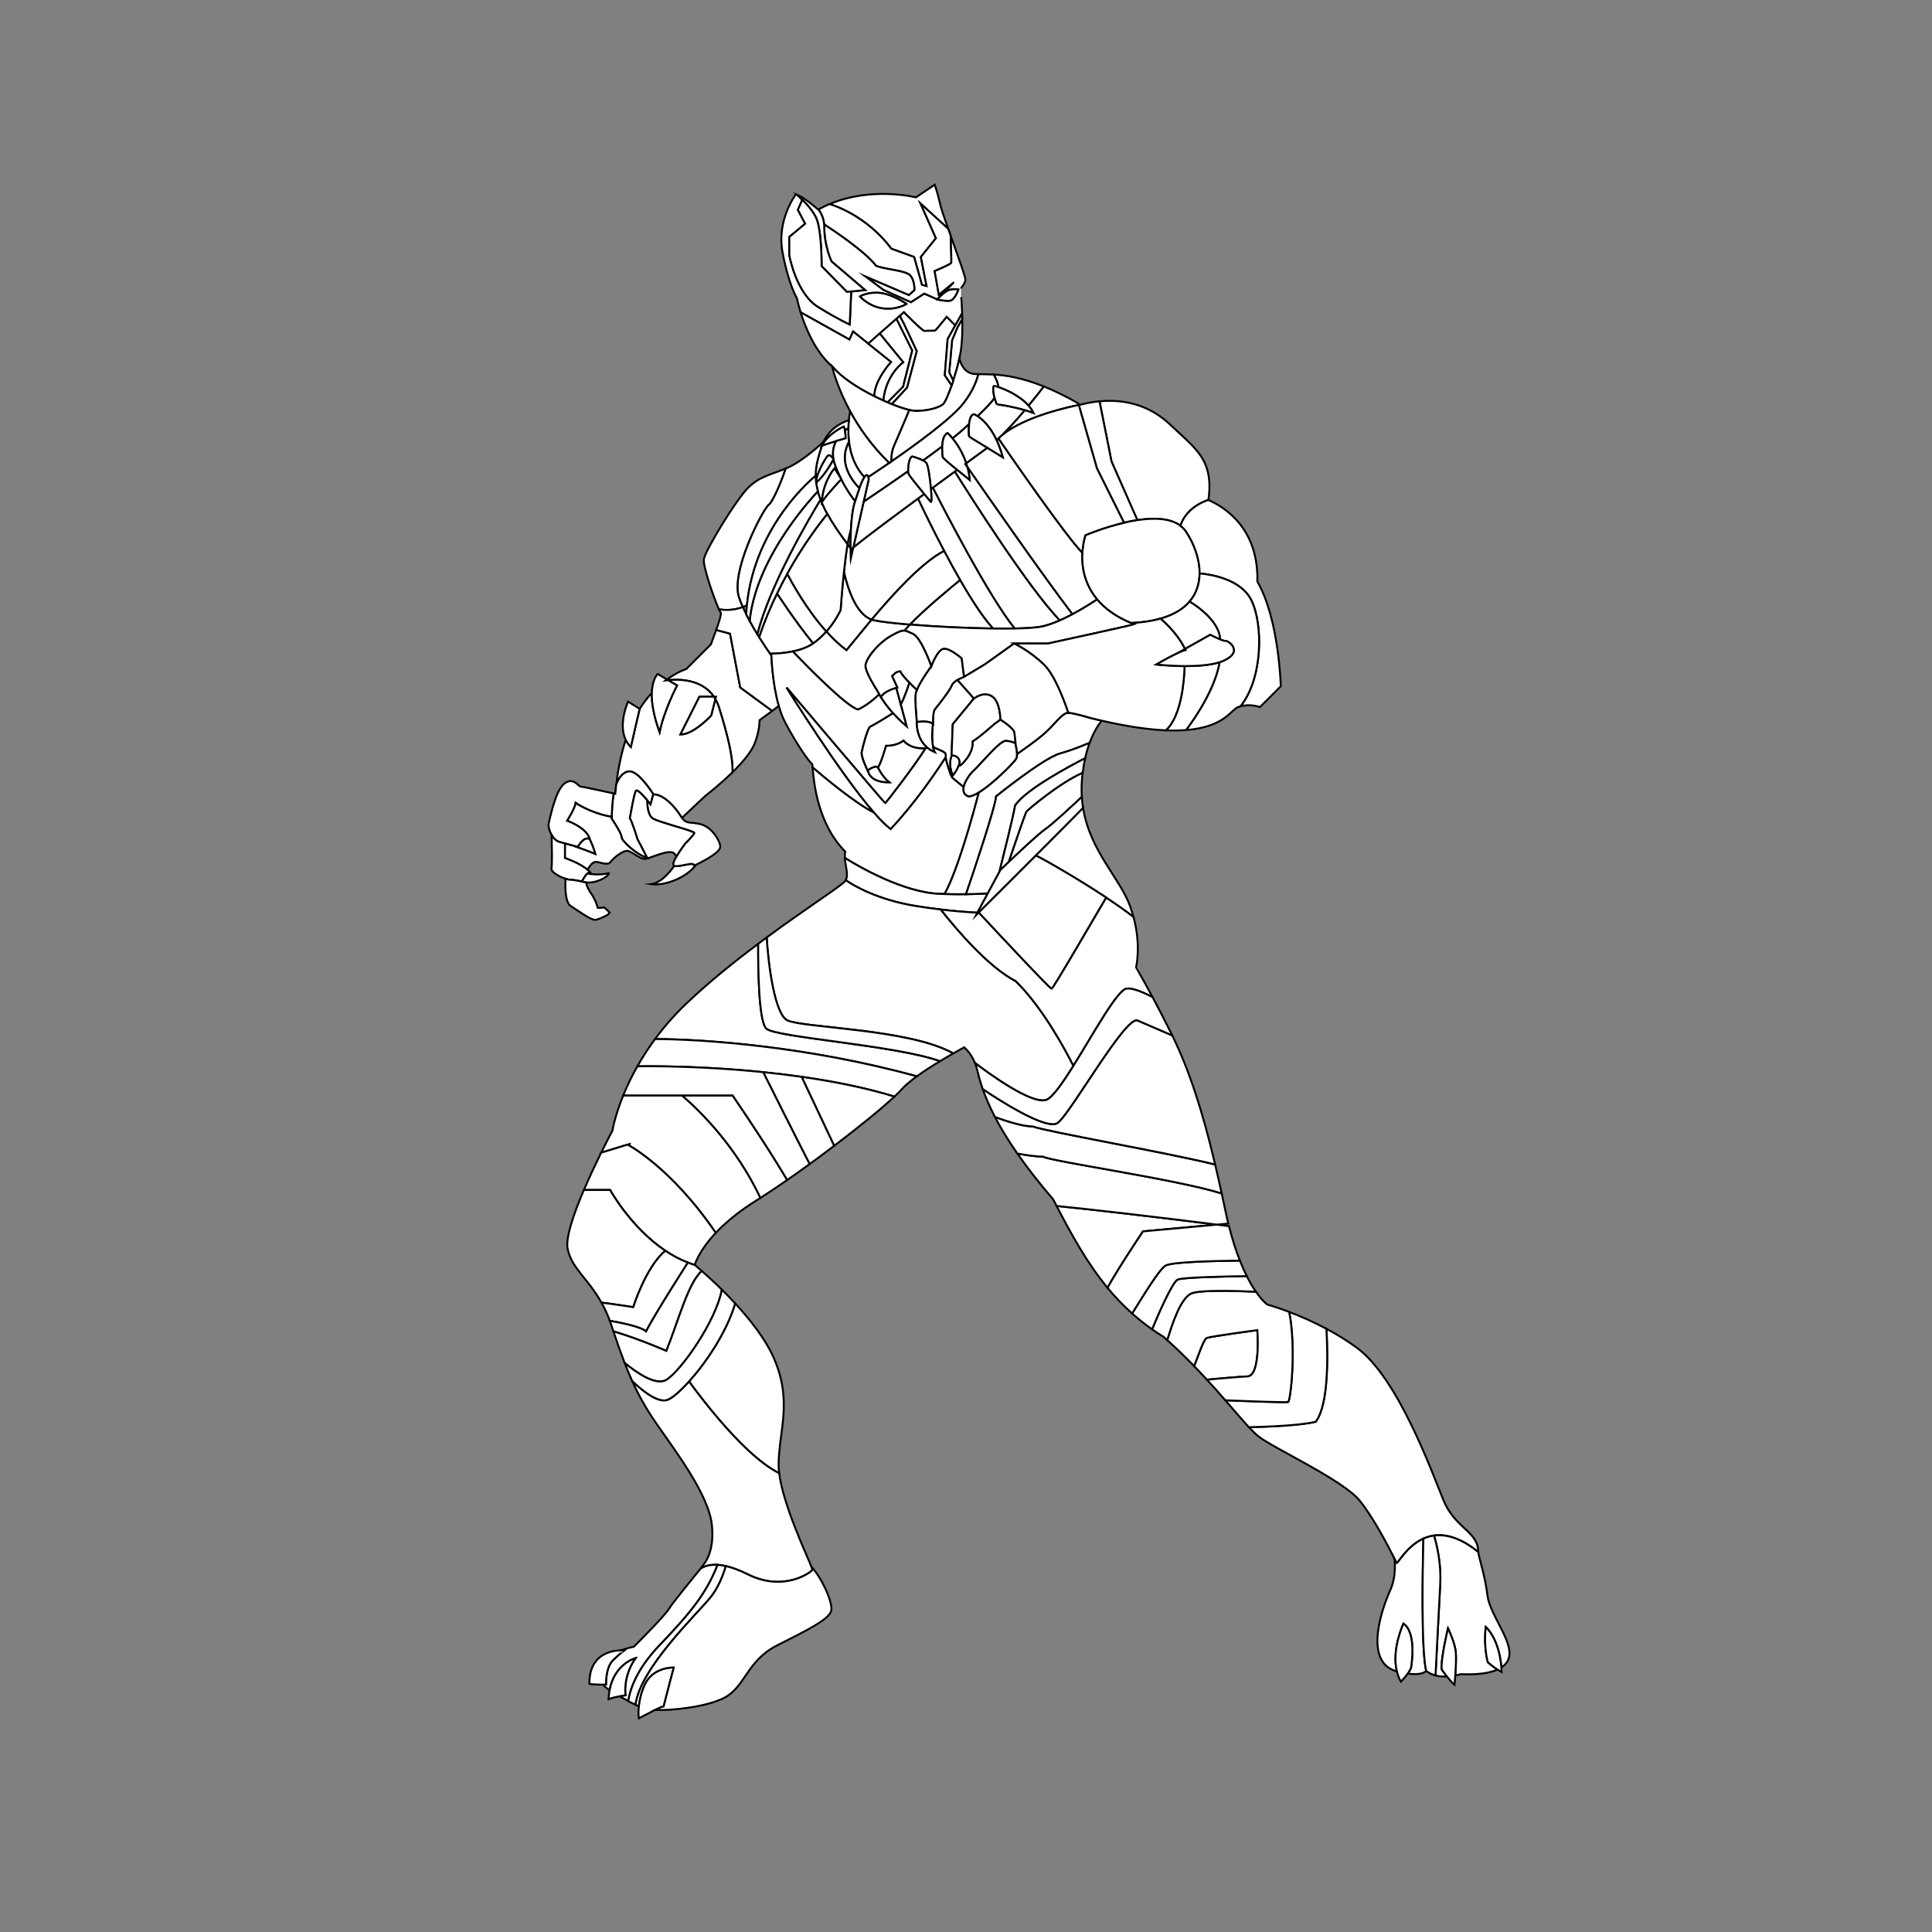 <?xml version="1.0" encoding="utf-8"?>
<!-- Generator: Adobe Illustrator 25.2.0, SVG Export Plug-In . SVG Version: 6.00 Build 0)  -->
<svg version="1.1" baseProfile="tiny" id="Layer_1" xmlns="http://www.w3.org/2000/svg" xmlns:xlink="http://www.w3.org/1999/xlink"
	 x="0px" y="0px" viewBox="0 0 1000 1000" overflow="visible" xml:space="preserve">
<rect x="0" y="0" width="1000" height="1000" fill="#808080" stroke="none"/>
<path fill="#FFFFFF" stroke="#000000" stroke-miterlimit="10" d="M484.44,123.32l-7.81,9.71l2.97,15.09l-2.43-0.67l-4.04-14.42
	l-11.86-4.32c0,0-11.07-16.33-31.89-23.07c21.97-9.27,44.7-3.48,44.7-3.48l9.7-6.56c0,0,1.34,3.46,2.83,10.06
	c0.5,2.22,2.18,7.14,4.18,12.78l-14.29-13.04L484.44,123.32z"/>
<path fill="#FFFFFF" stroke="#000000" stroke-miterlimit="10" d="M493.75,146.1l-6.93,7.14c-0.14,0.14-0.28,0.27-0.41,0.39
	c-0.09,0.09-0.16,0.16-0.23,0.23c-0.16,0.15-0.29,0.29-0.42,0.43c-0.06,0.06-0.12,0.13-0.17,0.18l-0.32,0.33
	c-0.11,0.12-0.16,0.18-0.16,0.18l-6.73-2.96l-6.87,4.44l-14.16-6.33l-9.57-7.15l22.66,9.71l2.83-2.56c0,0,0.27-4.59-2.03-7.42
	c-2.28-2.83-12.94-3.11-17.79-5.12c-5.85-7.6-22.54-18.65-26.87-21.45c-0.23-2.92-1.39-5.53-2.89-7.75c1.88-1.06,3.79-1.97,5.7-2.77
	c20.82,6.75,31.89,23.07,31.89,23.07l11.86,4.32l4.04,14.42l2.43,0.67l-2.97-15.09l7.81-9.71l-7.95-17.93l14.29,13.04
	c0.42,1.18,0.85,2.41,1.3,3.65c0.14,4.46,0.42,13.31,0.32,13.91c-0.14,0.81-8.63,4.32-8.63,4.32l2.16,12.26L493.75,146.1z"/>
<path fill="#FFFFFF" stroke="#000000" stroke-miterlimit="10" d="M497.39,149.34c0-0.41,1.89-2.16,2.29-4.31
	c0.25-1.28-3.9-12.58-7.6-22.95c0.14,4.46,0.42,13.31,0.32,13.91c-0.14,0.81-8.63,4.32-8.63,4.32l2.16,12.26l7.82-6.47l-6.93,7.14
	c1.29-1.23,3.07-2.73,4.49-3.15c2.53-0.74,4.73-0.22,4.73-0.22s-1.82,5.4-4.32,5.76c-2.49,0.36-6.61-0.64-6.61-0.64l-6.73-2.96
	l-6.87,4.44l-14.16-6.33l-9.57-7.15l22.66,9.71l2.83-2.56c0,0,0.27-4.59-2.03-7.42c-2.28-2.83-12.94-3.11-17.79-5.12
	c-5.85-7.6-22.54-18.65-26.87-21.45c0.03,0.35,0.04,0.73,0.04,1.1c0,10.37,3.78,18.06,3.78,18.06l17.39,14.83l-7.19,0.72
	l-0.76,17.08c0,0-4.86-2.02-16.31-9.03c-11.46-7.01-14.96-26.83-14.96-26.83v-9.43l8.22-6.87l-3.77-7.15l2.28-5.25
	c-0.97-0.96-1.9-1.82-2.73-2.56c-0.45-0.17-0.64-0.19-0.64-0.19s-10.11,13.13-6.87,30.12c3.23,16.98,7.42,23.59,7.42,23.59
	s0.59,2.98,1.95,7.33l25.28,14.11l1.88-4.18l7.83,6.28l5.93-5.23l8.68-7.64l1.7-1.48l2.16-1.9c0,0,9.56,9.85,10.64,9.71
	c1.09-0.14,4.99-0.14,5.4-0.14c0.41,0,6.06-7.14,6.06-7.14l4.49,4.43l3.48-6.18l0.06-0.12v-0.01c-0.18-4.85-0.48-8.37-0.48-8.37
	S497.39,149.74,497.39,149.34z M456.98,159.58c-7.25-0.94-11.84-6.14-11.84-6.14s4.04-2.49,10.38-1.81
	c6.33,0.67,13.68,5.66,13.68,5.66S464.23,160.52,456.98,159.58z"/>
<path fill="#FFFFFF" stroke="#000000" stroke-miterlimit="10" d="M447.77,150.15l-7.19,0.72l-2.24,0.22l-13.07-13.34
	c0,0,0.14-15.51-2.16-23.19c-1.16-3.91-4.66-8.05-7.82-11.18c-0.97-0.96-1.9-1.82-2.73-2.56c1.25,0.47,4.49,2.1,10.96,7.68
	c0.05-0.03,0.11-0.06,0.16-0.09c1.5,2.22,2.66,4.82,2.89,7.75c0.03,0.35,0.04,0.73,0.04,1.1c0,10.37,3.78,18.06,3.78,18.06
	L447.77,150.15z"/>
<path fill="#FFFFFF" stroke="#000000" stroke-miterlimit="10" d="M440.57,150.86l-0.76,17.08c0,0-4.86-2.02-16.31-9.03
	c-11.46-7.01-14.96-26.83-14.96-26.83v-9.43l8.22-6.87l-3.77-7.15l2.28-5.25c3.16,3.14,6.66,7.28,7.82,11.18
	c2.29,7.68,2.16,23.19,2.16,23.19l13.07,13.34L440.57,150.86z"/>
<path fill="#FFFFFF" stroke="#000000" stroke-miterlimit="10" d="M461.26,187.35c0,0-8.74,9.48-8.69,17.76
	c-8.47-4.23-17.09-9.72-21.52-15.2c-0.16-0.13-0.31-0.26-0.46-0.41c-0.01,0-0.01-0.01-0.01-0.01c-8.71-7.55-13.71-19.96-16.18-27.84
	l25.28,14.11l1.88-4.18l7.83,6.28L461.26,187.35z"/>
<path fill="#FFFFFF" stroke="#000000" stroke-miterlimit="10" d="M497.52,180.07c-0.21,1.71-0.55,3.58-0.97,5.51
	c-0.11,0.48-0.21,0.96-0.32,1.45c-0.78,3.36-1.79,6.86-2.84,10.06l-2.08-4.35l1.48-16.65l2.73-6.57l2.5-4.34l0.05-0.1
	C498.19,169.89,498.11,175.45,497.52,180.07z"/>
<path fill="#FFFFFF" stroke="#000000" stroke-miterlimit="10" d="M469.21,157.29c0,0-4.98,3.23-12.23,2.29s-11.84-6.14-11.84-6.14
	s4.04-2.49,10.38-1.81C461.86,152.3,469.21,157.29,469.21,157.29z"/>
<path fill="#FFFFFF" stroke="#000000" stroke-miterlimit="10" d="M496.04,149.87c0,0-1.82,5.4-4.32,5.76
	c-2.49,0.36-6.61-0.64-6.61-0.64s0.05-0.06,0.16-0.18l0.32-0.33c0.05-0.05,0.11-0.12,0.17-0.18l0.42-0.43
	c0.07-0.07,0.15-0.15,0.23-0.23c0.13-0.13,0.27-0.26,0.41-0.39c1.29-1.23,3.07-2.73,4.49-3.15
	C493.84,149.36,496.04,149.87,496.04,149.87z"/>
<path fill="#FFFFFF" stroke="#000000" stroke-miterlimit="10" d="M460.33,239.62c-4.83,3.32-8.79,5.94-10.91,7.33
	c-0.43-1.46-1.13-1.27-2,0.03c-5.09-5.39-7.26-12.12-8.02-18.35c-0.02-0.15-0.03-0.31-0.05-0.46c-0.25-2.32-0.3-4.54-0.25-6.6
	c0.03-1.46,0.13-2.84,0.26-4.09c0.19-1.86,0.44-3.44,0.66-4.66C444.62,221.24,451.14,230.72,460.33,239.62z"/>
<path fill="#FFFFFF" stroke="#000000" stroke-miterlimit="10" d="M439.37,217.49c-0.13,1.25-0.22,2.63-0.26,4.09
	c-0.5,0.33-1.11,0.76-1.76,1.29c-0.15-0.79-0.35-1.54-0.62-2.08c0,0-7.8,3.43-11.33,9.9c0.23-0.68,0.51-1.33,0.8-1.95
	C429.74,221.21,436.56,218.37,439.37,217.49z"/>
<path fill="#FFFFFF" stroke="#000000" stroke-miterlimit="10" d="M469.35,376.09c0,0-3.38-2.77-7.12-6.93
	c-1.84-2.04-3.77-4.41-5.41-6.95c-0.06-0.1-0.13-0.19-0.19-0.29c-0.27-0.41-0.52-0.82-0.77-1.24c2.1-2.96,6.51-4.29,8.09-4.67
	l2.31,8.57L469.35,376.09z"/>
<path fill="#FFFFFF" stroke="#000000" stroke-miterlimit="10" d="M431.42,237.64c0,0-1.77-2.8-2.93-1.74
	c-1.16,1.06-6.17,9.71-6.04,13.85c-0.16-1.21-0.23-2.36-0.25-3.47c-0.05-5.49,1.45-9.99,2.89-14.69c0.1-0.31,0.19-0.61,0.31-0.91
	c1.4-0.57,4.6-1.56,7.39-2.4C431.48,230.77,430.72,233.89,431.42,237.64z"/>
<path fill="#FFFFFF" stroke="#000000" stroke-miterlimit="10" d="M426.2,228.74c-0.29,0.62-0.57,1.27-0.8,1.95
	c-0.12,0.3-0.21,0.6-0.31,0.91c-1.44,4.7-2.95,9.2-2.89,14.69c-0.5,0.39-31.39,25.12-35.58,66.96c-0.72,0.37-1.43,0.69-2.15,0.96
	c-0.74-1.63-1.39-3.27-1.94-4.85c-4.65-13.35,12.34-45.9,15.37-48.13c2.12-1.55,6.63-12.24,8.72-18.69c0.15-0.05,0.3-0.12,0.45-0.18
	C415.56,238.85,426.2,228.74,426.2,228.74z"/>
<path fill="#FFFFFF" stroke="#000000" stroke-miterlimit="10" d="M427.74,326.86c-1.92,2.18-4.22,4.37-6.87,6.2
	c-9.85-12.15-18.36-25.37-18.68-25.87c1.73-3.59,3.51-7,5.3-10.21C409.25,300.41,417.04,314.93,427.74,326.86z"/>
<path fill="#FFFFFF" stroke="#000000" stroke-miterlimit="10" d="M406.61,242.54c-2.09,6.45-6.6,17.14-8.72,18.69
	c-3.03,2.23-20.02,34.78-15.37,48.13c0.55,1.58,1.21,3.21,1.94,4.85c-4.66,1.81-9.2,1.69-12.35,1.17
	c-2.38-5.25-8.26-21.99-7.79-25.84c0.53-4.45,16.84-31.14,22.91-37.08C393.2,246.64,398.39,245.88,406.61,242.54z"/>
<path fill="#FFFFFF" stroke="#000000" stroke-miterlimit="10" d="M399.69,367.97c-2.39,1.79-4.82,3.54-6.49,4.75
	c-0.11,3.16-0.73,7.31-2.58,12.07c-1.77,4.55-6.51,10.03-11.44,14.89c0.13-7.68-2.28-18.35-7.03-33.49
	c-0.5-1.61-1.13-3.04-1.88-4.32l0.32-1.27h-1.11c-6.21-9.08-18.02-9.14-23.67-8.56l-0.6-0.35c5.62-4.08,9.96-5.38,9.96-5.38
	s11.45-11.46,12.81-12.81c0.23-0.85,1.52-4.04,2.73-7.42l7.17,1.89l5.26,27.84L399.69,367.97z"/>
<path fill="#FFFFFF" stroke="#000000" stroke-miterlimit="10" d="M403.12,365.34v0.01c-1.08,0.83-2.25,1.73-3.44,2.61l-16.55-12.16
	l-5.26-27.84l-7.17-1.89c1.5-4.12,2.92-8.5,2.25-9.17c-0.16-0.16-0.45-0.7-0.83-1.53c3.15,0.51,7.68,0.64,12.35-1.17
	c0.55,1.26,1.15,2.53,1.78,3.79c0.57,1.12,1.15,2.24,1.75,3.34c1.31,2.42,2.68,4.77,4,6.92c0.3,0.49,0.6,0.97,0.91,1.45
	c0,0,0,0,0,0.01c2.47,3.96,4.64,7.11,5.71,8.61c0.44,0.62,0.68,0.96,0.68,0.96S399.69,353.28,403.12,365.34z"/>
<path fill="#FFFFFF" stroke="#000000" stroke-miterlimit="10" d="M379.17,399.67c-6.94,6.82-14.25,12.41-14.25,12.41l-11.96,11.25
	c-0.25-0.33-0.5-0.7-0.77-1.14c-2.89-4.63-8.68-11.01-14.03-11.02l0.01-0.03c0,0-7.68-12.4-12.67-11.86
	c-3.12,0.33-5.23,3.39-6.54,6.79c0.78-6.35,2.22-14.83,4.9-23.18c0.63,1.33,1.5,2.59,2.66,3.72c2.49-11.12,4.38-18.87,4.56-19.65
	l0.01-0.01c2.01-3.22,4.15-5.96,6.31-8.29c-0.15,4.61,0.74,11.16,4.01,20.27c2.29-11.33,9.03-24.14,9.03-24.14l-4.63-2.75
	c5.66-0.58,17.46-0.52,23.67,8.56h-7.44l-9.84,19.54c6.73,0.14,15.9-9.78,15.9-9.78l2.17-8.5c0.75,1.28,1.38,2.71,1.88,4.32
	C376.89,381.33,379.3,391.99,379.17,399.67z"/>
<path fill="#FFFFFF" stroke="#000000" stroke-miterlimit="10" d="M420.86,333.06c-0.02,0.01-0.03,0.02-0.05,0.03
	c-2.99,2.05-6.71,3.32-10.4,4.08c-4.42,0.93-8.78,1.15-11.79,1.16c-1.07-1.5-3.24-4.65-5.71-8.61c0-0.01,0-0.01,0-0.01
	c2.72-8.07,5.91-15.61,9.27-22.52C402.51,307.69,411.01,320.91,420.86,333.06z"/>
<path fill="#FFFFFF" stroke="#000000" stroke-miterlimit="10" d="M479.11,387.24c-4.6,7.67-20.51,28.49-20.96,28.49
	c-0.39-0.14-49.49-58.06-51.03-59.87c0.97,1.57,27.6,44.44,45.32,64.77c-9.97-4.83-27.47-19.65-31.84-23.41
	c-0.11-1.26-0.17-1.95-0.27-1.92c-0.61,0.2-7.08-8.5-13.75-21.03c-1.41-2.64-2.54-5.71-3.47-8.92v-0.01
	c-3.44-12.06-3.82-26.05-3.82-26.05s-0.25-0.34-0.68-0.96c3.01-0.01,7.37-0.23,11.79-1.16c6.87,7.16,27.78,28.57,33.71,30.03
	c4.43-2.05,8.45-5.49,10.93-7.88c0.27,0.46,0.54,0.93,0.8,1.37c0.25,0.42,0.5,0.83,0.77,1.24c0.06,0.1,0.13,0.19,0.19,0.29
	c1.64,2.54,3.58,4.91,5.41,6.95c-0.94,0.59-10.51,6.54-11.76,6.93c-1.31,0.41-4.04,10.92-4.45,13.24c-0.41,2.33,3.03,9.4,3.03,9.4
	s0.06-0.04,0.18-0.13c0.14,1.24,1.3,6.39,11.05,6.3c-2.89-2.21-4.87-5.6-5.91-7.75c1.54-1.62,4.19-11.15,4.19-11.15
	c6.06,0,9.1-2.73,9.1-2.73S470.94,387.93,479.11,387.24z"/>
<path fill="#FFFFFF" stroke="#000000" stroke-miterlimit="10" d="M496.71,395.11c-0.63,1.85-1.72,4.29-3.51,6.33
	c-2.36-5.25-1.28-8.9-0.52-10.48C493.44,390.97,496.94,391.25,496.71,395.11z"/>
<path fill="#FFFFFF" stroke="#000000" stroke-miterlimit="10" d="M506.65,410.16c-2.87,11.05-10.76,39.95-17.71,52.57
	c-0.9-0.02-1.81-0.05-2.75-0.09c-18.55-0.68-41.76-14.08-48.9-18.6c-0.05-1.11-0.01-2.2,0.23-3.24
	c-14.61-14.61-16.37-36.94-16.92-43.58c4.37,3.76,21.87,18.57,31.84,23.41c3.21,3.68,6.13,6.62,8.54,8.44
	c12.43-13.17,23.18-28.92,28.54-37.22c0.28,2.34,1.63,6.32,1.79,6.76c0.2,0.53,1.01,3.47,1.83,4.08c0.57,0.43,3.79,3.11,5.68,4.7
	c-0.42,2.1,0.11,3.95,2.41,4.8C502.58,412.27,504.49,411.48,506.65,410.16z"/>
<path fill="#FFFFFF" stroke="#000000" stroke-miterlimit="10" d="M511.3,462.41l-5.09,9.45l-0.31,0.55
	c-5.09-0.28-11.56-0.76-18.95-1.63c-4.04-0.48-8.36-1.07-12.88-1.8c-20.13-3.27-32.36-10.65-36.32-13.37
	c1.57-2.92-0.23-7.33-0.46-11.56c7.14,4.53,30.35,17.92,48.9,18.6c0.94,0.03,1.86,0.06,2.75,0.09c4.09,0.12,7.77,0.14,11.06,0.1
	C504.55,462.77,508.31,462.6,511.3,462.41z"/>
<path fill="#FFFFFF" stroke="#000000" stroke-miterlimit="10" d="M555.6,551.66c-5.7,9.1-10.85,16.47-14,17.61
	c-7.47,2.71-29.93-13.71-36.96-19.07c0-0.01-0.01-0.01-0.01-0.01c-1.41-3.48-3.45-6.17-5.53-8.13c-1.64,0.91-3.59,2-5.72,3.2
	c0,0,0,0-0.01,0c-22.22-12.7-77.43-13.18-85.78-17.07c-6.59-3.07-9.93-28.45-10.77-42.95c21.22-15.64,39.22-27.08,40.69-29.29
	c0.07-0.12,0.15-0.25,0.22-0.36c3.96,2.72,16.19,10.11,36.32,13.37c4.53,0.74,8.84,1.32,12.88,1.8
	c7.93,10.06,24.57,29.73,38.75,37.02C539.49,521.17,551.4,543.33,555.6,551.66z"/>
<path fill="#FFFFFF" stroke="#000000" stroke-miterlimit="10" d="M486.58,549.25c-4.12,2.48-8.38,5.2-12.04,7.86
	c-56.36-15.48-110.39-19.22-135.5-19.31c4.42-5.98,9.69-12.11,15.98-18.13c11.51-11.04,24.86-21.75,37.42-31.15
	c-0.07,11.83,0.18,39.8,4.16,43.82C401.18,536.98,463.24,540.88,486.58,549.25z"/>
<path fill="#FFFFFF" stroke="#000000" stroke-miterlimit="10" d="M493.37,545.26c-2.13,1.22-4.43,2.56-6.78,3.99
	c-0.01,0-0.01,0-0.01,0c-23.34-8.37-85.4-12.27-89.98-16.92c-3.98-4.02-4.24-32-4.16-43.82c1.47-1.11,2.93-2.2,4.39-3.27
	c0.84,14.49,4.18,39.87,10.77,42.95C415.94,532.08,471.15,532.56,493.37,545.26z"/>
<path fill="#FFFFFF" stroke="#000000" stroke-miterlimit="10" d="M474.55,557.11c-3.27,2.38-6.06,4.71-7.9,6.78
	c-0.88,0.99-2.12,2.24-3.68,3.7c-15.1-4.61-31.72-7.89-47.98-10.2c-6.76-0.97-13.46-1.77-19.96-2.43
	c-9.02-0.92-17.67-1.58-25.58-2.04c-19.3-1.12-34.23-1.1-39.56-0.97c2.54-4.51,5.57-9.27,9.17-14.14
	C364.16,537.89,418.18,541.63,474.55,557.11z"/>
<path fill="#FFFFFF" stroke="#000000" stroke-miterlimit="10" d="M431.81,593.03c-4.14,3.16-8.44,6.35-12.76,9.5
	c-8.32-16.22-18.84-37.2-24.02-47.58c6.5,0.66,13.2,1.46,19.96,2.43L431.81,593.03z"/>
<path fill="#FFFFFF" stroke="#000000" stroke-miterlimit="10" d="M407.46,610.76c-4.79,3.33-9.49,6.47-13.9,9.3
	c-12.53-26.36-30.36-44.21-40.63-53.06h26.28C387.53,579.17,398.46,595.61,407.46,610.76z"/>
<path fill="#FFFFFF" stroke="#000000" stroke-miterlimit="10" d="M393.56,620.05c-0.82,0.52-1.62,1.02-2.41,1.53
	c-9.35,5.87-16,11.58-20.67,16.56c-23.43-34.32-45.66-45.68-45.66-45.68l-13.67,4.17c3.36-6.8,5.86-11.45,5.86-11.45
	s1.14-7.28,5.58-18.2h30.34C363.2,575.85,381.03,593.69,393.56,620.05z"/>
<path fill="#FFFFFF" stroke="#000000" stroke-miterlimit="10" d="M419.05,602.53c-3.87,2.81-7.77,5.58-11.59,8.23
	c-9-15.14-19.93-31.59-28.25-43.77h-56.62c1.82-4.48,4.19-9.58,7.29-15.05c5.34-0.13,20.27-0.15,39.56,0.97
	c7.91,0.46,16.56,1.12,25.58,2.04C400.21,565.32,410.72,586.31,419.05,602.53z"/>
<path fill="#FFFFFF" stroke="#000000" stroke-miterlimit="10" d="M370.48,638.14c-9.11,9.68-10.88,16.61-10.88,16.61
	c-1.21-0.36-2.38-0.77-3.54-1.22c-4.16-1.59-8.05-3.7-11.65-6.13c-17.94-12.02-28.61-31.48-28.61-31.48s-7.02,0-13.56,0
	c2.97-6.96,6.23-13.81,8.92-19.29l13.67-4.17C324.82,592.47,347.05,603.82,370.48,638.14z"/>
<path fill="#FFFFFF" stroke="#000000" stroke-miterlimit="10" d="M344.4,647.41c-10.09,8.23-16.62,29.18-16.62,29.18
	s-10-1.55-16.46-2.36c-7-12.59-15.38-17.6-17.51-27.83c-1.18-5.7,3.16-18.22,8.41-30.47c6.54,0,13.56,0,13.56,0
	S326.46,635.39,344.4,647.41z"/>
<path fill="#FFFFFF" stroke="#000000" stroke-miterlimit="10" d="M356.06,653.53c0,0-16.4,25.48-21.67,35.59
	c-2.6-2.34-12.22-4.34-18.75-5.48c-1.32-3.59-2.79-6.69-4.31-9.42c6.46,0.81,16.46,2.36,16.46,2.36s6.53-20.95,16.62-29.18
	C348.01,649.83,351.9,651.94,356.06,653.53z"/>
<path fill="#FFFFFF" stroke="#000000" stroke-miterlimit="10" d="M363.2,657.81c-7.17,6.93-11.4,24.05-18.28,41.42
	c-16.99-7.28-27.42-10.11-27.42-10.11c-0.34-1.01-0.68-2.05-1.04-3.11c-0.27-0.81-0.54-1.6-0.82-2.37
	c6.53,1.13,16.15,3.14,18.75,5.48c5.26-10.12,21.67-35.59,21.67-35.59c1.16,0.45,2.34,0.85,3.54,1.22
	C359.6,654.75,360.96,655.85,363.2,657.81z"/>
<path fill="#FFFFFF" stroke="#000000" stroke-miterlimit="10" d="M373.63,667.52c-2.92,16.2-21.07,42.03-28.71,46.68
	c-5.37,3.28-15.28-3.54-21.6-8.75c-1.91-4.92-3.8-10.28-5.82-16.32c0,0,10.43,2.83,27.42,10.11c6.88-17.38,11.11-34.49,18.28-41.42
	C365.76,660.06,369.47,663.41,373.63,667.52z"/>
<path fill="#FFFFFF" stroke="#000000" stroke-miterlimit="10" d="M380.57,674.7c-4.46,14.96-15.12,30.64-23.9,40.39
	c-4.5,4.99-8.51,8.43-10.92,9.43c-4.96,2.05-13.15-4.5-18.47-9.57v-0.01c-1.36-3.01-2.67-6.14-3.97-9.49
	c6.32,5.21,16.23,12.03,21.6,8.75c7.64-4.65,25.79-30.48,28.71-46.68C375.85,669.71,378.2,672.13,380.57,674.7z"/>
<path fill="#FFFFFF" stroke="#000000" stroke-miterlimit="10" d="M403.02,758.29c0,1.31,0.1,2.73,0.28,4.23
	c-17.31-8.52-39.34-37.43-46.62-47.43c8.77-9.74,19.43-25.42,23.9-40.39c7.64,8.29,15.46,18.19,19.74,27.77
	C410.56,725.39,403.02,740.76,403.02,758.29z"/>
<path fill="#FFFFFF" stroke="#000000" stroke-miterlimit="10" d="M420.54,812.48c-0.27,1.08-14.56,11.86-33.44,2.42
	c-4.55-2.27-8.3-3.59-11.4-4.29c-1.61-0.37-3.04-0.57-4.3-0.65c-6.39-0.41-8.56,2.22-8.56,1.71c0-0.81,7.28-5.93,5.66-22.11
	c-1.61-16.17-19.41-39.09-29.39-53.65c-4.74-6.93-8.45-13.54-11.83-20.96c5.33,5.07,13.51,11.62,18.47,9.57
	c2.41-1,6.41-4.44,10.92-9.43c7.28,10,29.31,38.91,46.62,47.43c2.05,16.5,14.42,42.65,16.84,48.71
	C420.42,811.94,420.56,812.38,420.54,812.48z"/>
<path fill="#FFFFFF" stroke="#000000" stroke-miterlimit="10" d="M462.97,567.59c-6.38,5.98-18.04,15.5-31.15,25.44l-16.83-35.65
	C431.25,559.7,447.86,562.98,462.97,567.59z"/>
<path fill="#FFFFFF" stroke="#000000" stroke-miterlimit="10" d="M428.26,266.05c-3.66,4.45-12.21,15.44-20.77,30.92
	c-1.79,3.21-3.58,6.63-5.3,10.21c-3.36,6.91-6.55,14.45-9.27,22.52c-0.31-0.48-0.61-0.96-0.91-1.45
	c6.29-25.28,27.03-60.35,32.73-69.71C425.62,260.86,426.77,263.34,428.26,266.05z"/>
<path fill="#FFFFFF" stroke="#000000" stroke-miterlimit="10" d="M424.74,258.54c-5.7,9.36-26.45,44.43-32.73,69.71
	c-1.32-2.15-2.69-4.49-4-6.92c3.53-34.57,35.35-67.02,35.35-67.02C423.71,255.66,424.17,257.07,424.74,258.54z"/>
<path fill="#FFFFFF" stroke="#000000" stroke-miterlimit="10" d="M525.68,384.8c-1.31-0.73-3.1-1.2-5.04-1.32
	c-3.14-0.2-13.24,12.34-16.52,15.26c-1.95,1.76-4.69,5.49-5.3,8.64c-1.89-1.59-5.11-4.27-5.68-4.7c-0.81-0.61-1.62-3.54-1.83-4.08
	c-0.16-0.44-1.52-4.42-1.79-6.76c-0.06-0.49-0.07-0.91-0.02-1.21c0.26-1.43-4.29-2.8-6.51-3.92c-0.9-4.18-0.34-10.1-0.14-11.91
	c0.02,0.01,0.05,0.04,0.07,0.06c0-0.21-0.01-0.43-0.01-0.62c-0.12-6.89,1.23-7.47,1.23-7.47s7.28-9,8.39-11.84
	c0.54-1.39,1.78-2.32,3.06-3.02l8.53,9.59l-10.98,13.35l-0.45,11.93v0.01l-0.16,4.13c0,0,0.05,0,0.15,0
	c-0.76,1.58-1.84,5.23,0.52,10.48c1.79-2.04,2.88-4.48,3.51-6.33c-0.01,0.34-0.06,0.72-0.14,1.11c-0.25,1.18,7.68-5.97,6.78-12.44
	c4.14-2.53,11.12-8.89,11.12-8.89l3.34-2.43c0,0,6.97,4.35,7.28,6.78C525.29,380.85,525.54,383.34,525.68,384.8z"/>
<path fill="#FFFFFF" stroke="#000000" stroke-miterlimit="10" d="M514.47,374.88c0,0-6.98,6.36-11.12,8.89
	c0.91,6.48-7.02,13.63-6.78,12.44c0.07-0.39,0.13-0.77,0.14-1.11c0.22-3.85-3.28-4.14-4.03-4.15c-0.1,0-0.15,0-0.15,0l0.16-4.13
	v-0.01l0.45-11.93l10.98-13.35c0,0,4.79-3.94,9.24-1.22c4.45,2.73,4.45,12.13,4.45,12.13L514.47,374.88z"/>
<path fill="#FFFFFF" stroke="#000000" stroke-miterlimit="10" d="M499,350.35c-0.68,0.42-2.07,0.88-3.4,1.59
	c-1.28,0.7-2.52,1.63-3.06,3.02c-1.11,2.84-8.39,11.84-8.39,11.84s-1.34,0.58-1.23,7.47c0,0-0.02,0.19-0.06,0.54
	c-2.19-2.22-8.31-1.05-8.31-1.05s-0.02-0.23-0.06-0.65c0-0.03,0-0.04,0-0.04c-0.22-2.32-0.91-9.97-0.64-13.46
	c0.05-0.68,0.3-1.54,0.69-2.49c1.97-4.86,7.49-12.31,7.49-12.31s3.1-8.5,6.34-9.04c3.23-0.53,9.43,4.99,9.43,4.99L499,350.35z"/>
<path fill="#FFFFFF" stroke="#000000" stroke-miterlimit="10" d="M570.17,373c-2.2,2.86-4.38,6.61-6.18,11.48
	c-4.49,1.94-10.54,4.22-15.38,5.56c-8.5,2.36-33.03,22.15-33.03,22.15c-0.22,5.08-11.63,39.19-15.58,50.63
	c-3.29,0.04-6.97,0.02-11.06-0.1c6.95-12.63,14.83-41.53,17.71-52.57c7.5-4.58,18.05-15.44,19.15-17.18c0.46-0.72,0.62-1.7,0.63-2.7
	c2.88-2.01,9.18-6.46,13.43-10c5.66-4.72,9.83-11.45,13.07-11.32c2.86,0.12,9.27,2.02,10.75,2.47c0.21,0.06,0.43,0.13,0.64,0.18
	C566.32,372.1,568.27,372.57,570.17,373z"/>
<path fill="#FFFFFF" stroke="#000000" stroke-miterlimit="10" d="M563.99,384.49c-0.88,2.38-1.66,5.03-2.32,7.97
	c-7.36,3.76-30.72,16.1-36.25,24.48c-0.73,4.76-5.82,25.18-8.14,34.4l-5.98,11.07c-2.99,0.19-6.76,0.36-11.3,0.42
	c3.95-11.44,15.36-45.55,15.58-50.63c0,0,24.54-19.79,33.03-22.15C553.45,388.7,559.5,386.43,563.99,384.49z"/>
<path fill="#FFFFFF" stroke="#000000" stroke-miterlimit="10" d="M561.68,392.46c-0.52,2.34-0.96,4.87-1.3,7.59
	c-12.05,5.22-28.41,19.25-29.02,19.99c-0.67,0.81-9.19,26.11-9.19,26.11c-2.55,2.42-4.29,4.1-4.29,4.1l-0.6,1.1
	c2.33-9.22,7.42-29.64,8.14-34.4C530.96,408.57,554.31,396.22,561.68,392.46z"/>
<path fill="#FFFFFF" stroke="#000000" stroke-miterlimit="10" d="M560.2,401.57c-0.41,3.84-0.47,7.47-0.25,10.91
	c-4.6,4.33-15.34,14.32-18.89,16.72c-3.18,2.16-13.12,11.45-18.9,16.94c0,0,8.52-25.29,9.19-26.11
	c0.61-0.74,16.97-14.77,29.02-19.99C560.32,400.55,560.26,401.06,560.2,401.57z"/>
<path fill="#FFFFFF" stroke="#000000" stroke-miterlimit="10" d="M560.6,418.21c-4.92,5.04-14.56,14.71-24.43,24.59
	c-6.75,6.75-13.6,13.59-19.14,19.11c-4.72,4.71-8.48,8.46-10.42,10.37c-0.22-0.23-0.35-0.38-0.41-0.44l5.09-9.45l5.98-11.07l0.6-1.1
	c0,0,1.74-1.68,4.29-4.1c5.78-5.49,15.72-14.78,18.9-16.94c3.55-2.4,14.29-12.39,18.89-16.72
	C560.08,414.46,560.3,416.37,560.6,418.21z"/>
<path fill="#FFFFFF" stroke="#000000" stroke-miterlimit="10" d="M596.56,516.1c-5.54-2.82-10.68-4.83-13.43-4.39
	c-4.89,0.78-17.11,23.28-27.52,39.95c-4.21-8.34-16.12-30.49-29.9-43.86c-14.18-7.29-30.82-26.96-38.75-37.02
	c7.4,0.88,13.86,1.36,18.95,1.63l-0.69,1.29c0,0,0.45-0.45,1.27-1.26c0.1,0,0.19,0.01,0.29,0.01c4.65,5.01,36.54,39.26,37.54,39.26
	c0.89-0.13,22.02-36.72,28.23-47.16c5.28,3.48,10.24,6.95,14.14,10.01v0.01c4.14,15.32,1.3,26.21,1.3,26.21
	S590.97,505.66,596.56,516.1z"/>
<path fill="#FFFFFF" stroke="#000000" stroke-miterlimit="10" d="M586.67,474.56c-3.91-3.06-8.86-6.53-14.14-10.01
	c-14.21-9.39-30.85-19-36.36-21.75c9.87-9.88,19.51-19.55,24.43-24.59c3.63,22.46,19.13,36.3,24.41,51.04
	C585.66,471.07,586.21,472.85,586.67,474.56z"/>
<path fill="#FFFFFF" stroke="#000000" stroke-miterlimit="10" d="M645.68,712.45c-4.28,0.16-14.02,1.02-20.97,1.68
	c-2.1-2.29-4.31-4.65-6.64-7.03c1.88-4.45,4.82-13.94,6.57-14.59c2.16-0.81,26.16-4.04,26.16-4.04S652.68,712.18,645.68,712.45z"/>
<path fill="#FFFFFF" stroke="#000000" stroke-miterlimit="10" d="M629.83,633.86l-38.22,3.49c0,0-12.95,19.3-18.36,29.22
	c-10.67-12.96-18.61-27.52-26.37-42.37C562.83,625.76,598.72,629.94,629.83,633.86z"/>
<path fill="#FFFFFF" stroke="#000000" stroke-miterlimit="10" d="M765.12,803.31c-9.21-7.47-16.8-9.35-22.88-8.52
	c-1.99,0.28-3.81,0.83-5.49,1.58c-9.06,4.08-13.5,13.67-13.96,12.59c-0.13-0.31-0.49-1.08-1.04-2.19
	c-2.81-5.76-10.61-20.86-17.84-29.89c-8.62-10.79-44.75-27.24-52.57-33.44c-1.36-1.08-2.99-2.69-4.89-4.73
	c10.74-0.26,26.72-0.95,34.55-2.82c6.76-8.89,6.33-34.38,5.54-48.12c5.2,2.77,10.6,6.04,15.76,9.84
	c21.3,15.64,38.56,63.63,44.76,78.72C753.26,791.45,765.12,792.52,765.12,803.31z"/>
<path fill="#FFFFFF" stroke="#000000" stroke-miterlimit="10" d="M681,735.91c-7.82,1.87-23.81,2.56-34.55,2.82
	c-3.29-3.53-7.37-8.37-12.23-13.94c12.56,0.51,31.59,1.23,32.49,0.88c1.28-0.52,4.3-27.62,0.57-46.61
	c5.36,2.03,12.12,4.91,19.26,8.73C687.33,701.53,687.75,727.02,681,735.91z"/>
<path fill="#FFFFFF" stroke="#000000" stroke-miterlimit="10" d="M666.71,725.66c-0.9,0.35-19.93-0.36-32.49-0.88
	c-2.89-3.33-6.06-6.93-9.51-10.66c6.95-0.65,16.69-1.52,20.97-1.68c7-0.27,5.12-23.99,5.12-23.99s-24,3.23-26.16,4.04
	c-1.75,0.65-4.7,10.14-6.57,14.59c-4.29-4.44-8.93-8.98-13.91-13.44c2.41-7.96,6.94-22.2,12.8-24.29c4.71-1.69,21.09-1.3,33.09-0.76
	c3.45,4.98,5.88,6.64,5.88,6.64s4.51,1.22,11.34,3.81C671.01,698.04,667.99,725.14,666.71,725.66z"/>
<path fill="#FFFFFF" stroke="#000000" stroke-miterlimit="10" d="M650.05,668.6c-12-0.54-28.38-0.93-33.09,0.76
	c-5.86,2.09-10.38,16.33-12.8,24.29c-0.63-0.58-1.26-1.13-1.9-1.7c-2.05-1.25-4.02-2.55-5.92-3.88c3.24-8.1,10.52-24.54,13.2-25.77
	c2.44-1.12,23.33-1.6,35.79-1.78C647,663.87,648.62,666.52,650.05,668.6z"/>
<path fill="#FFFFFF" stroke="#000000" stroke-miterlimit="10" d="M645.33,660.51c-12.45,0.18-33.34,0.66-35.79,1.78
	c-2.68,1.24-9.96,17.67-13.2,25.77c-3.71-2.59-7.15-5.34-10.36-8.21c5.37-8.59,14.01-22.98,17.36-24.85
	c3.32-1.85,25.02-2.38,38.42-2.53C642.96,655.53,644.16,658.19,645.33,660.51z"/>
<path fill="#FFFFFF" stroke="#000000" stroke-miterlimit="10" d="M641.76,652.49c-13.4,0.15-35.1,0.68-38.42,2.53
	c-3.35,1.87-12,16.25-17.36,24.85c-4.67-4.18-8.87-8.62-12.72-13.29c5.41-9.93,18.36-29.22,18.36-29.22l38.22-3.49
	c2.12,0.27,4.22,0.53,6.28,0.8C637.89,641.7,639.83,647.59,641.76,652.49z"/>
<path fill="#FFFFFF" stroke="#000000" stroke-miterlimit="10" d="M635.77,633.32l-5.93,0.54c-31.11-3.93-67-8.1-82.95-9.66
	c-0.6-1.14-1.18-2.28-1.78-3.43c-7.58-8.82-13.65-16.7-18.54-23.73c4.19,0.78,9.55,1.61,13.32,1.61
	c4.8,2.59,69.34,11.75,92.46,19.07c0.59,2.67,1.16,5.39,1.74,8.16C634.62,628.51,635.19,630.97,635.77,633.32z"/>
<path fill="#FFFFFF" stroke="#000000" stroke-miterlimit="10" d="M632.34,617.74c-23.12-7.32-87.65-16.48-92.46-19.07
	c-3.77,0-9.13-0.83-13.32-1.61v-0.01c-4.98-7.16-8.72-13.43-11.57-18.89c6.29,2.29,14.49,4.88,19.59,4.88
	c7.05,2.68,69.22,13.47,94.37,19.71v0.01C630.1,607.55,631.22,612.54,632.34,617.74z"/>
<path fill="#FFFFFF" stroke="#000000" stroke-miterlimit="10" d="M628.96,602.74c-25.14-6.24-87.31-17.03-94.37-19.71
	c-5.1,0-13.31-2.58-19.59-4.88c-2.95-5.67-4.94-10.45-6.34-14.47c8,5.4,33.22,21.75,38.88,17.46c6.73-5.12,35.12-55.65,41.25-52.95
	c3.01,1.32,10.76,4.6,17.96,7.74C615.63,554.07,622.45,575.2,628.96,602.74z"/>
<path fill="#FFFFFF" stroke="#000000" stroke-miterlimit="10" d="M606.75,535.93c-7.2-3.14-14.95-6.41-17.96-7.74
	c-6.13-2.7-34.52,47.82-41.25,52.95c-5.66,4.29-30.88-12.06-38.88-17.46v-0.01c-1.45-4.13-2.28-7.44-2.91-10.03
	c-0.3-1.23-0.67-2.37-1.1-3.44c7.03,5.36,29.49,21.78,36.96,19.07c3.15-1.14,8.3-8.51,14-17.61c10.42-16.67,22.64-39.17,27.52-39.95
	c2.74-0.45,7.89,1.57,13.43,4.39c2.61,4.89,5.78,10.99,9.49,18.39C606.28,534.97,606.52,535.45,606.75,535.93z"/>
<path fill="#FFFFFF" stroke="#000000" stroke-miterlimit="10" d="M572.53,464.55c-6.21,10.44-27.34,47.03-28.23,47.16
	c-0.99,0-32.88-34.26-37.54-39.26c-0.05-0.05-0.1-0.11-0.15-0.15v-0.01c1.93-1.91,5.7-5.67,10.42-10.37
	c5.54-5.53,12.39-12.37,19.14-19.11C541.68,445.56,558.33,455.16,572.53,464.55z"/>
<path fill="#FFFFFF" stroke="#000000" stroke-miterlimit="10" d="M526.43,390.27c-0.01,1-0.17,1.99-0.63,2.7
	c-1.1,1.74-11.64,12.6-19.15,17.18c-2.16,1.32-4.07,2.11-5.42,2.03c-2.31-0.85-2.83-2.7-2.41-4.8c0.62-3.16,3.35-6.88,5.3-8.64
	c3.28-2.92,13.38-15.46,16.52-15.26c1.94,0.13,3.72,0.6,5.04,1.32c0.07,0.73,0.12,1.21,0.12,1.21S526.45,388.18,526.43,390.27z"/>
<path fill="#FFFFFF" stroke="#000000" stroke-miterlimit="10" d="M483.91,389.37c-1.48-0.61-2.73-1.38-3.78-2.23
	c-0.22-0.18-0.43-0.36-0.63-0.55c-5.49-5.05-5.07-12.82-5.03-13.47c0.04,0.42,0.06,0.65,0.06,0.65s6.13-1.17,8.31,1.05
	c0,0,0,0,0,0.01c-0.2,1.81-0.76,7.73,0.14,11.91c0,0.02,0.01,0.05,0.01,0.07C483.21,387.79,483.5,388.66,483.91,389.37z"/>
<path fill="#FFFFFF" stroke="#000000" stroke-miterlimit="10" d="M490.51,175.49l-1.48,18.74l3.58,5.25c0,0.01-0.01,0.02-0.01,0.03
	c-1.52,4.38-3.02,7.89-3.99,9.24c-0.14,0.19-0.27,0.34-0.38,0.44c-2.03,1.76-7.68,3.51-14.29,3.51c-0.81,0-1.94-0.17-3.3-0.5
	c-2.41-0.58-5.58-1.62-9.09-3.03l7.94-8.6l4.99-18.87l-6.48-13.76l-2.28-4.44l2.16-1.9c0,0,9.56,9.85,10.64,9.71
	c1.09-0.14,4.99-0.14,5.4-0.14c0.41,0,6.06-7.14,6.06-7.14l4.49,4.43l-0.09,0.15L490.51,175.49z"/>
<path fill="#FFFFFF" stroke="#000000" stroke-miterlimit="10" d="M506.4,193.68c-0.96,3.84-3.03,8.93-7.41,14.71
	c-6.08,8.03-24.68,21.57-37.7,30.56c-0.04-1.96,0.12-5.3,1.44-8.25c1.57-3.52,6.01-14.02,7.89-18.5c1.36,0.33,2.49,0.5,3.3,0.5
	c6.61,0,12.26-1.75,14.29-3.51c0.12-0.1,0.25-0.25,0.38-0.44c0.97-1.36,2.48-4.87,3.99-9.24c0-0.01,0.01-0.02,0.01-0.03
	c0.26-0.73,0.5-1.47,0.75-2.24v-0.01c0.01-0.04,0.03-0.09,0.04-0.13c1.05-3.2,2.06-6.7,2.84-10.06c0.11-0.49,0.21-0.97,0.32-1.45
	c0.8,2.99,2.79,7.44,7.57,7.97C504.8,193.63,505.56,193.67,506.4,193.68z"/>
<path fill="#FFFFFF" stroke="#000000" stroke-miterlimit="10" d="M442.61,259.36c-0.04,0.14-0.09,0.28-0.13,0.42
	c-1.21,3.91-1.78,9.3-2.05,14.41c-0.62,1.81-1.2,4.45-1.73,7.53c-4.57-5.96-7.96-11.11-10.45-15.67c-1.48-2.71-2.64-5.2-3.52-7.51
	c-0.57-1.47-1.02-2.88-1.39-4.23c-0.43-1.6-0.73-3.12-0.91-4.56c4.62-3.69,8.98-12.11,8.98-12.11c0.18,0.97,0.46,2,0.85,3.06
	c0.97,2.65,2.05,5.07,3.12,7.24l-3.43-5.52c0,0-4.9,5.51-6.26,14.55c-0.14,0.91-0.25,1.84-0.3,2.81
	c3.13-4.51,10.04-11.75,10.04-11.75C438.11,253.37,440.86,257.2,442.61,259.36z"/>
<path fill="#FFFFFF" stroke="#000000" stroke-miterlimit="10" d="M530.49,212.28c-3.67,4.37-7.84,9.06-11.8,12.96
	c-0.66,0.54-1.29,1.11-1.88,1.7c-0.26,0.25-0.5,0.51-0.75,0.77c-0.06,0.06-0.14,0.13-0.2,0.19c-3.47-7.43-7.58-10.95-9.89-12.49
	c4.42-4.24,7.19-7.17,8.82-9.53c0.57,2.03,1.28,3.59,1.28,3.59C515.87,209,523.66,210.32,530.49,212.28z"/>
<path fill="#FFFFFF" stroke="#000000" stroke-miterlimit="10" d="M540.3,200.03c-1.45,1.91-4.35,5.66-7.92,9.98
	c-4.57-5.24-11.95-8.41-15.69-9.65c-0.1-2.12-1.26-4.56-2.41-6.5C520.46,194.22,528.89,195.44,540.3,200.03z"/>
<path fill="#FFFFFF" stroke="#000000" stroke-miterlimit="10" d="M514.78,205.88c-1.62,2.36-4.4,5.29-8.82,9.53
	c-1.13-0.74-1.85-0.99-1.85-0.99c-1.58,0.21-2.24,2.58-2.51,5.09c-0.62,0.58-1.26,1.16-1.92,1.78c-1.78,1.64-4.06,3.55-6.66,5.62
	c-1.47-1.8-2.52-2.76-2.52-2.76c-2.1,0.88-2.68,4.01-2.77,6.88c-3.13,2.38-6.51,4.87-9.96,7.35c-2.27-1.25-5.6-2.11-5.6-2.11
	c-1.63,0.58-2.15,5.1-2.06,7.57c-9.69,6.83-18.78,12.97-23.1,15.85l2.64-11.67c-0.06-0.43-0.14-0.79-0.23-1.08
	c2.11-1.39,6.07-4.01,10.91-7.33c0.32-0.22,0.64-0.45,0.97-0.67c13.02-8.99,31.61-22.53,37.7-30.56c4.38-5.77,6.45-10.86,7.41-14.71
	c2.09,0.05,4.69,0,7.88,0.18c1.15,1.94,2.32,4.38,2.41,6.5c-1.42-0.48-2.31-0.67-2.33-0.61
	C513.85,201.59,514.25,203.95,514.78,205.88z"/>
<path fill="#FFFFFF" stroke="#000000" stroke-miterlimit="10" d="M625.46,258.81c0,0-11.07,3-14.46,13.31
	c-5.31-3.99-13.83-4.18-22.31-2.91l-13.38-30.35l-6.2-31.14c13.59-1.29,26.47,2.37,36.8,12.27
	C618.71,232.24,628.42,237.77,625.46,258.81z"/>
<path fill="#FFFFFF" stroke="#000000" stroke-miterlimit="10" d="M588.69,269.2c-2.33,0.35-4.65,0.82-6.91,1.34l-14.02-28.12
	l-9.38-32.8c0.55-0.11,0.86-0.16,0.86-0.16c3.31-0.86,6.61-1.46,9.86-1.76l6.2,31.14L588.69,269.2z"/>
<path fill="#FFFFFF" stroke="#000000" stroke-miterlimit="10" d="M558.37,209.63c-4.78,0.95-27.92,5.89-39.68,15.61
	c3.96-3.9,8.13-8.59,11.8-12.96c1.56,0.45,3.06,0.93,4.41,1.43c-0.66-1.33-1.52-2.57-2.52-3.7c3.56-4.32,6.47-8.07,7.92-9.98
	c5.28,2.13,11.21,4.98,17.84,8.79L558.37,209.63z"/>
<path fill="#FFFFFF" stroke="#000000" stroke-miterlimit="10" d="M567.92,310.21c-2.85,1.89-7.59,4.92-12.86,7.72
	c-14.73-19.22-46.05-64.21-54.33-76.13c-0.19-0.69-0.39-1.38-0.63-2.04c4.58-3.34,8.4-6.13,10.95-8c2.19,1.32,4.82,2.95,7.97,4.91
	c-0.93-3.39-2.01-6.3-3.16-8.76c0.06-0.06,0.14-0.13,0.2-0.19c0.27-0.23,0.52-0.47,0.79-0.72c7.5,10.91,34.61,50.05,43.38,59.13
	C559.87,292.75,561.04,301.97,567.92,310.21z"/>
<path fill="#FFFFFF" stroke="#000000" stroke-miterlimit="10" d="M555.06,317.92c-2.12,1.13-4.32,2.23-6.53,3.2
	c-16.37-16.91-46.95-65.21-54.35-77.05c0.43-0.31,0.84-0.62,1.26-0.92c2.08,1.68,4.35,3.49,6.49,5.23c-0.21-2.35-0.64-4.55-1.21-6.6
	C509.01,253.72,540.33,298.7,555.06,317.92z"/>
<path fill="#FFFFFF" stroke="#000000" stroke-miterlimit="10" d="M548.53,321.12c-3.02,1.32-6.04,2.42-8.82,3.06
	c-2.84,0.65-8.03,1-14.54,1.12c-13.17-16.09-37.06-62.49-42.36-72.9c3.94-2.89,7.79-5.71,11.37-8.32
	C501.58,255.91,532.16,304.22,548.53,321.12z"/>
<path fill="#FFFFFF" stroke="#000000" stroke-miterlimit="10" d="M525.18,325.31c-3.43,0.07-7.2,0.07-11.21,0.01h-0.01
	c-5.18-5.66-11.23-15.04-17.03-25.12c-2.85-4.94-5.65-10.06-8.25-15.01c-6.13-11.61-11.22-22.2-13.54-27.13
	c1.08-0.8,2.17-1.6,3.24-2.39c1.65,2,3,3.61,3.38,4.04c0.49,0.55,0.43-2.61,0.07-6.6c0.33-0.23,0.66-0.48,0.98-0.72
	C488.12,262.82,512.01,309.21,525.18,325.31z"/>
<path fill="#FFFFFF" stroke="#000000" stroke-miterlimit="10" d="M488.68,285.19c-11.56,5.96-26.54,22.49-37.5,35.52
	c-7.86-2.6-12.23-15.33-14.37-24.6c0.52-4.96,1.16-10.11,1.9-14.39c0.49,0.64,1,1.3,1.54,1.97c0.02,3.27,0.12,5.44,0.12,5.44
	l1.32-5.84c5.83-4.78,19.51-14.98,33.45-25.24C477.46,262.99,482.55,273.58,488.68,285.19z"/>
<path fill="#FFFFFF" stroke="#000000" stroke-miterlimit="10" d="M513.96,325.32c-13.83-0.18-30.22-1-43-2.06
	c7.36-7.71,19.81-18.05,25.97-23.06C502.73,310.28,508.78,319.66,513.96,325.32z"/>
<path fill="#FFFFFF" stroke="#000000" stroke-miterlimit="10" d="M451.17,320.71c-5.91,7.05-10.66,13.07-13.04,15.85
	c-3.67-2.74-7.16-6.1-10.4-9.7c4.88-5.56,7.36-11.14,7.36-11.14s0.62-9.45,1.71-19.61C438.94,305.38,443.32,318.1,451.17,320.71z"/>
<path fill="#FFFFFF" stroke="#000000" stroke-miterlimit="10" d="M587.17,323.11c-1.36,0.54-44.76,9.98-44.76,9.98h-17.52
	l-15.1,10.78L499,350.35l-1.21-9.57c0,0-6.2-5.53-9.43-4.99c-3.24,0.54-6.34,9.04-6.34,9.04s-5.26-15.04-9.64-16.79
	c-2.01-0.8-3.04-1.5-4.26-1.63c0.81-0.97,1.77-2.03,2.84-3.14c12.78,1.06,29.17,1.88,43,2.06h0.01c4,0.06,7.78,0.06,11.21-0.01
	c6.51-0.12,11.7-0.47,14.54-1.12c2.77-0.64,5.8-1.74,8.82-3.06c2.21-0.97,4.41-2.07,6.53-3.2c5.27-2.8,10.01-5.83,12.86-7.72
	c3.85,4.61,9.49,8.9,17.65,12.26C586.1,322.69,586.63,322.91,587.17,323.11z"/>
<path fill="#FFFFFF" stroke="#000000" stroke-miterlimit="10" d="M620.92,296.81c-0.05,5.2-1.54,10.29-5.18,14.56
	c-3.19,3.74-8.04,6.83-15.02,8.82c-4.23,1.22-9.24,2.01-15.16,2.28c-8.16-3.36-13.8-7.65-17.65-12.26
	c-6.88-8.24-8.05-17.46-7.68-24.09c0.29-5.42,1.59-9.11,1.59-9.11s9.15-3.95,19.96-6.46c2.25-0.52,4.58-0.99,6.91-1.34
	c8.47-1.27,16.99-1.08,22.31,2.91c1.11,0.83,2.07,1.82,2.87,3C617.83,280.96,621,289.01,620.92,296.81z"/>
<path fill="#FFFFFF" stroke="#000000" stroke-miterlimit="10" d="M662.93,355.19l-10.78,10.79c0,0-4.88-1.86-10.1-0.39
	c11.65-14.53,11.85-42.72,5.51-55.15c-5.52-10.82-21.16-13.15-26.64-13.63c0.07-7.8-3.1-15.85-7.05-21.7c-0.8-1.17-1.76-2.17-2.87-3
	c3.39-10.31,14.46-13.31,14.46-13.31c3.5,1.61,26.15,11.18,25.35,42.19C662.13,320.69,662.93,355.19,662.93,355.19z"/>
<path fill="#FFFFFF" stroke="#000000" stroke-miterlimit="10" d="M642.05,365.59c-0.41,0.11-0.81,0.23-1.23,0.39
	c-3.67,1.4-7,10.32-26.91,11.89c13.03-17.63,16.44-29.68,17.32-35.1c0.8-0.26,1.55-0.53,2.23-0.85c10.52-4.86,2.03-10.44,0.81-10.17
	c-0.42,0.1-1.49-0.26-2.72-0.76c-0.52-9.1-10.86-16.56-15.82-19.62c3.64-4.27,5.12-9.36,5.18-14.56
	c5.48,0.48,21.12,2.81,26.64,13.63C653.9,322.86,653.71,351.06,642.05,365.59z"/>
<path fill="#FFFFFF" stroke="#000000" stroke-miterlimit="10" d="M631.24,342.77c-0.89,5.42-4.29,17.47-17.32,35.1
	c-3.08,0.23-6.55,0.31-10.49,0.14c8.4-7.65,9.54-27.17,9.7-33.25C619.32,344.8,626.25,344.37,631.24,342.77z"/>
<path fill="#FFFFFF" stroke="#000000" stroke-miterlimit="10" d="M598.5,343.94c0,0,6.72,0.78,14.63,0.82
	c-0.16,6.07-1.3,25.59-9.7,33.25c0,0,0,0-0.01,0c-8.64-0.35-19.51-1.84-33.25-5.01c-1.9-0.44-3.85-0.91-5.86-1.41
	c-0.21-0.05-0.43-0.12-0.64-0.18c-1.47-0.45-7.89-2.35-10.75-2.47c-2.51-7.39-7.24-19.64-12.37-24.71
	c-7.58-7.48-15.67-11.15-15.67-11.15h17.52c0,0,43.41-9.43,44.76-9.98c-0.54-0.2-1.08-0.42-1.6-0.64
	c5.91-0.28,10.93-1.07,15.16-2.28c0,0,8.32,6.68,12.67,15.7l-3.96,2.23C604.7,340.35,598.5,343.94,598.5,343.94z"/>
<path fill="#FFFFFF" stroke="#000000" stroke-miterlimit="10" d="M552.93,368.95c-3.24-0.13-7.42,6.61-13.07,11.32
	c-4.25,3.54-10.54,7.99-13.43,10c0.02-2.09-0.63-4.27-0.63-4.27s-0.04-0.48-0.12-1.21c-0.14-1.46-0.38-3.95-0.59-5.57
	c-0.31-2.42-7.28-6.78-7.28-6.78s0-9.4-4.45-12.13c-4.45-2.72-9.24,1.22-9.24,1.22l-8.53-9.59c1.33-0.72,2.72-1.17,3.4-1.59
	l10.79-6.48l15.1-10.78c0,0,8.09,3.67,15.67,11.15C545.69,349.31,550.42,361.56,552.93,368.95z"/>
<path fill="#FFFFFF" stroke="#000000" stroke-miterlimit="10" d="M631.56,330.99c-2.31-0.95-5.17-2.41-5.17-2.41l-13,7.31
	c-4.34-9.02-12.67-15.7-12.67-15.7c6.98-1.99,11.83-5.08,15.02-8.82C620.7,314.42,631.04,321.88,631.56,330.99z"/>
<path fill="#FFFFFF" stroke="#000000" stroke-miterlimit="10" d="M633.47,341.91c-0.68,0.32-1.43,0.6-2.23,0.85
	c-4.99,1.6-11.92,2.03-18.11,2c-7.91-0.04-14.63-0.82-14.63-0.82s6.2-3.6,10.94-5.83c1.72-0.81,3.26-1.44,4.23-1.65
	c-0.09-0.19-0.18-0.38-0.27-0.58l13-7.31c0,0,2.86,1.46,5.17,2.41c1.23,0.5,2.31,0.85,2.72,0.76
	C635.5,331.48,644,337.06,633.47,341.91z"/>
<path fill="#FFFFFF" stroke="#000000" stroke-miterlimit="10" d="M338.17,411.14l-0.01,0.03l-1.47,5.23c0,0-0.73-0.96-1.72-2.18
	c-2.03-2.47-5.2-6.01-5.83-4.83c-0.95,1.75-2.03,8.5-3.11,14.02c1.34,2.16,4.04,11.06,4.04,11.06s2.42,4.45,4.98,9.57
	c-5.8-1.62-13.48-9.04-13.34-10.79c0.14-1.75-5.12-9.57-5.12-9.57s0.01-0.34,0.02-0.92c0.06-2.03,0.27-7,0.79-10.67
	c0.06-0.44,0.14-0.91,0.25-1.4c0.3,0.06,0.57,0.13,0.8,0.18c0.12-1.39,0.29-3.01,0.5-4.79c0,0,0,0,0-0.01
	c1.31-3.39,3.43-6.46,6.54-6.79C330.49,398.74,338.17,411.14,338.17,411.14z"/>
<path fill="#FFFFFF" stroke="#000000" stroke-miterlimit="10" d="M360.27,447.61c-5.15,6.97-16.61,11.06-23.32,10.04
	c5.42-0.63,10.24-6.86,12.04-9.49c2.31,0.94,10.6-2.57,10.34-0.07C359.65,447.93,359.96,447.77,360.27,447.61z"/>
<path fill="#FFFFFF" stroke="#000000" stroke-miterlimit="10" d="M317.66,410.69c-0.11,0.49-0.18,0.96-0.25,1.4
	c-0.52,3.67-0.73,8.64-0.79,10.67c-6.85-0.97-15.04-4.62-18.62-7.17c-0.41,2.97-4.38,9.17-4.38,9.17s10.31,3.64,11.79,9.71
	c-0.07-0.05-0.16-0.11-0.23-0.14c-0.33-0.19-0.66-0.29-0.99-0.31c-1.2-0.11-2.35,0.77-3.26,1.75l-0.01,0.01
	c-1.11,1.22-1.85,2.59-1.85,2.59s-0.64-0.16-1.66-0.44c-0.05-0.02-0.12-0.03-0.18-0.05c-0.05-0.02-0.11-0.03-0.15-0.04
	c-1.22-0.33-2.86-0.78-4.61-1.26c-0.93-0.25-1.89-0.51-2.83-0.77c-1.81-0.5-3.15-1.92-4.1-3.54v-0.01
	c-1.33-2.35-1.81-5.08-1.57-5.88c0.41-1.34,3.23-16.71,7.95-20.63c4.72-3.91,7.56,1.36,8.5,1.36
	C301.17,407.1,312.75,409.62,317.66,410.69z"/>
<path fill="#FFFFFF" stroke="#000000" stroke-miterlimit="10" d="M305.42,451.45c-0.46,0-0.94,0.28-1.4,0.7
	c-1.46,1.36-2.79,4.15-2.79,4.15s-4.04-0.94-6.2-0.94c-0.51,0-1.34-0.19-2.32-0.51c-3.13-1.04-7.66-3.47-7.26-5.42
	c0.39-1.85,0.21-11.78,0.09-17.16c0.95,1.62,2.28,3.04,4.1,3.54c0.94,0.26,1.9,0.52,2.83,0.77v7.46c0,0,7.6,2.56,11.63,6.07
	C304.61,450.54,305.04,450.99,305.42,451.45z"/>
<path fill="#FFFFFF" stroke="#000000" stroke-miterlimit="10" d="M315.12,452c0,1.65-6.28,5.3-11.73,4.76
	c-0.75-0.06-1.46-0.21-2.16-0.46c0,0,1.32-2.8,2.79-4.15C305.79,452.46,310.37,453.06,315.12,452z"/>
<path fill="#FFFFFF" stroke="#000000" stroke-miterlimit="10" d="M315.57,472.3l-1.05,1.26c-1.85,0.94-4.86,2.38-6.35,2.56
	c-2.22,0.27-9.09-4.86-12.74-7.15c-3.32-2.07-2.83-12.24-2.71-14.12c0.97,0.32,1.8,0.51,2.32,0.51c2.16,0,6.2,0.94,6.2,0.94
	c0.69,0.25,1.41,0.39,2.16,0.46c0.06,0.73,0.41,2.36,2.03,4.93c2.28,2.97,3.91,7.28,3.77,7.96c-0.13,0.67,3.51,0,3.51,0l0.23,0.21
	L315.57,472.3z"/>
<path fill="#FFFFFF" stroke="#000000" stroke-miterlimit="10" d="M372.81,438.11c0.13,2.57-5.4,5.91-12.52,9.49
	c0,0.01-0.02,0.01-0.02,0.01c-0.31,0.16-0.62,0.32-0.94,0.48c0.26-2.5-8.04,1.01-10.34,0.07c-0.06-0.02-0.12-0.04-0.17-0.07
	c-0.84-0.5,0.03-2.58,1.34-4.85c1.86-3.19,4.59-6.76,4.59-6.76s4.58-4.45,4.58-5.39c0-0.52-5.29-2.07-10.68-3.69
	c-4.37-1.31-8.78-2.68-10.48-3.59c-2.77-1.48-3.15-6.61-3.2-9.59c0.99,1.22,1.72,2.18,1.72,2.18l1.47-5.23
	c5.36,0.01,11.14,6.39,14.03,11.02c0.27,0.44,0.52,0.81,0.77,1.14c2.59,3.51,4.21,1.84,9.74,3.31
	C368.77,428.27,372.69,435.41,372.81,438.11z"/>
<path fill="#FFFFFF" stroke="#000000" stroke-miterlimit="10" d="M359.33,431.1c0,0.94-4.58,5.39-4.58,5.39s-2.73,3.56-4.59,6.76
	c-0.3-0.39-0.65-0.84-1.08-1.37c-2.42-2.96-13.21,2.84-15.5,2.7c-2.29-0.14-5.53-2.97-8.09-4.04c-2.56-1.08-8.5,4.04-9.45,5.55
	c-0.94,1.5-3.1,1.06-6.61,0.12c-2.82-0.77-4.3,2.47-5.35,3.92c-4.03-3.51-11.63-6.07-11.63-6.07v-7.46
	c1.75,0.48,3.39,0.93,4.61,1.26c0.04,0.01,0.1,0.02,0.15,0.04c0.06,0.02,0.13,0.03,0.18,0.05c2.03,0.65,9.32,3.42,10.69,3.98
	c-1.15-3.96-2.35-6.48-2.92-7.59c0.07,0.03,0.16,0.09,0.23,0.14c-1.48-6.07-11.79-9.71-11.79-9.71s3.97-6.2,4.38-9.17
	c3.59,2.55,11.77,6.2,18.62,7.17c-0.01,0.58-0.02,0.92-0.02,0.92s5.26,7.82,5.12,9.57c-0.14,1.75,7.55,9.17,13.34,10.79
	c-2.56-5.12-4.98-9.57-4.98-9.57s-2.7-8.9-4.04-11.06c1.08-5.53,2.16-12.27,3.11-14.02c0.63-1.17,3.8,2.37,5.83,4.83
	c0.05,2.99,0.43,8.11,3.2,9.59c1.7,0.91,6.12,2.27,10.48,3.59C354.04,429.02,359.33,430.57,359.33,431.1z"/>
<path fill="#FFFFFF" stroke="#000000" stroke-miterlimit="10" d="M350.43,354.79c0,0-6.73,12.81-9.03,24.14
	c-3.28-9.1-4.16-15.66-4.01-20.27c0.22-7.36,3.07-9.8,3.07-9.8l4.74,2.82c-0.22,0.16-0.46,0.33-0.68,0.5
	c0.38-0.05,0.81-0.11,1.28-0.15L350.43,354.79z"/>
<path fill="#FFFFFF" stroke="#000000" stroke-miterlimit="10" d="M331.09,366.9c0,0,0,0.02-0.01,0.05l-0.01,0.01
	c-0.18,0.78-2.07,8.53-4.56,19.65c-1.15-1.13-2.03-2.39-2.66-3.72c-3.98-8.4,1.24-19.73,1.24-19.73L331.09,366.9z"/>
<path fill="#FFFFFF" stroke="#000000" stroke-miterlimit="10" d="M370.26,361.86l-2.17,8.5c0,0-9.17,9.91-15.9,9.78l9.84-19.54h7.44
	C369.75,361,370.02,361.41,370.26,361.86z"/>
<path fill="#FFFFFF" stroke="#000000" stroke-miterlimit="10" d="M423.35,254.31c0,0-31.82,32.46-35.35,67.02
	c-0.6-1.1-1.18-2.22-1.75-3.34c0.07-1.61,0.19-3.19,0.36-4.75c4.19-41.84,35.08-66.57,35.58-66.96c0.01,1.11,0.09,2.26,0.25,3.47
	C422.62,251.2,422.92,252.71,423.35,254.31z"/>
<path fill="#FFFFFF" stroke="#000000" stroke-miterlimit="10" d="M438.71,281.72c-0.74,4.28-1.38,9.42-1.9,14.39
	c-1.09,10.16-1.71,19.61-1.71,19.61s-2.49,5.58-7.36,11.14c-10.69-11.92-18.48-26.45-20.25-29.88
	c8.56-15.48,17.11-26.47,20.77-30.92C430.75,270.61,434.14,275.77,438.71,281.72z"/>
<path fill="#FFFFFF" stroke="#000000" stroke-miterlimit="10" d="M437.73,226.85c0,0-2.28,0.65-4.94,1.44
	c-2.79,0.84-5.99,1.84-7.39,2.4c3.53-6.48,11.33-9.9,11.33-9.9c0.27,0.54,0.47,1.29,0.62,2.08
	C437.69,224.75,437.73,226.85,437.73,226.85z"/>
<path fill="#FFFFFF" stroke="#000000" stroke-miterlimit="10" d="M478.38,255.67c-1.08,0.79-2.17,1.59-3.24,2.39
	c-13.94,10.26-27.62,20.46-33.45,25.24l5.34-23.61c4.31-2.88,13.4-9.02,23.1-15.85c0.02,0.65,0.07,1.16,0.17,1.41
	C470.59,246.06,475.08,251.66,478.38,255.67z"/>
<path fill="#FFFFFF" stroke="#000000" stroke-miterlimit="10" d="M511.05,231.75c-2.55,1.88-6.37,4.66-10.95,8
	c-1.94-5.86-4.94-10.24-7.07-12.84c2.6-2.07,4.88-3.98,6.66-5.62c0.66-0.62,1.3-1.21,1.92-1.78c-0.29,2.75-0.09,5.66-0.09,6.03
	C501.53,226.08,503.9,227.4,511.05,231.75z"/>
<path fill="#FFFFFF" stroke="#000000" stroke-miterlimit="10" d="M495.44,243.16c-0.42,0.3-0.83,0.61-1.26,0.92
	c-3.58,2.61-7.43,5.43-11.37,8.32c-0.32,0.23-0.65,0.48-0.98,0.72c-0.47-5.41-1.47-12.33-2.35-13.43c-0.36-0.46-0.98-0.91-1.71-1.3
	c3.45-2.49,6.83-4.97,9.96-7.35c-0.1,2.5,0.19,4.8,0.14,5.24C487.81,236.9,491.24,239.76,495.44,243.16z"/>
<path fill="#FFFFFF" stroke="#000000" stroke-miterlimit="10" d="M534.9,213.71c-1.34-0.5-2.85-0.98-4.41-1.43
	c-6.83-1.96-14.62-3.29-14.43-2.82c0,0-0.72-1.56-1.28-3.59c-0.53-1.93-0.93-4.29-0.42-6.13c0.02-0.06,0.91,0.13,2.33,0.61
	c3.74,1.24,11.12,4.41,15.69,9.65C533.38,211.14,534.24,212.38,534.9,213.71z"/>
<path fill="#FFFFFF" stroke="#000000" stroke-miterlimit="10" d="M519.02,236.66c-3.15-1.96-5.78-3.59-7.97-4.91
	c-7.15-4.35-9.52-5.67-9.52-6.21c0-0.37-0.2-3.28,0.09-6.03c0.27-2.51,0.93-4.88,2.51-5.09c0,0,0.72,0.26,1.85,0.99
	c2.32,1.54,6.42,5.06,9.89,12.49C517.01,230.36,518.09,233.27,519.02,236.66z"/>
<path fill="#FFFFFF" stroke="#000000" stroke-miterlimit="10" d="M501.93,248.39c-2.13-1.74-4.41-3.55-6.49-5.23
	c-4.21-3.4-7.63-6.26-7.57-6.88c0.05-0.44-0.23-2.74-0.14-5.24c0.1-2.87,0.67-6.01,2.77-6.88c0,0,1.05,0.96,2.52,2.76
	c2.12,2.6,5.12,6.98,7.07,12.84c-0.17,0.13-0.34,0.25-0.51,0.38c0.31,0.45,0.69,1,1.14,1.65
	C501.29,243.84,501.72,246.04,501.93,248.39z"/>
<path fill="#FFFFFF" stroke="#000000" stroke-miterlimit="10" d="M481.76,259.71c-0.38-0.44-1.73-2.05-3.38-4.04
	c-3.3-4.01-7.79-9.61-8.09-10.42c-0.1-0.25-0.15-0.76-0.17-1.41c-0.09-2.47,0.43-6.99,2.06-7.57c0,0,3.33,0.86,5.6,2.11
	c0.73,0.39,1.34,0.84,1.71,1.3c0.88,1.1,1.88,8.02,2.35,13.43C482.19,257.1,482.25,260.27,481.76,259.71z"/>
<path fill="#FFFFFF" stroke="#000000" stroke-miterlimit="10" d="M447.43,246.98c-0.78,1.17-1.68,3.23-2.61,5.8
	c-10.28-10.81-7.9-19.58-5.4-24.14C440.17,234.86,442.34,241.59,447.43,246.98z"/>
<path fill="#FFFFFF" stroke="#000000" stroke-miterlimit="10" d="M449.66,248.03l-2.64,11.67l-5.34,23.61
	c-0.38,0.32-0.74,0.62-1.06,0.89c-0.13-0.17-0.26-0.33-0.38-0.49c-0.03-2.65,0.01-6.01,0.19-9.51c0.27-5.11,0.84-10.5,2.05-14.41
	c0.04-0.14,0.09-0.28,0.13-0.42c0.74-2.38,1.47-4.63,2.2-6.59c0.94-2.56,1.84-4.62,2.61-5.8c0.86-1.3,1.57-1.49,2-0.03
	C449.52,247.24,449.59,247.6,449.66,248.03z"/>
<path fill="#FFFFFF" stroke="#000000" stroke-miterlimit="10" d="M472.18,181.42l-4.72,18.74l-8.03,8.12
	c-0.75-0.31-1.49-0.64-2.26-0.98c1.32-13.42,10.29-19.81,10.29-19.81l-12.12-14.87l8.68-7.64L472.18,181.42z"/>
<path fill="#FFFFFF" stroke="#000000" stroke-miterlimit="10" d="M467.46,187.49c0,0-8.97,6.39-10.29,19.81
	c-1.52-0.68-3.05-1.41-4.6-2.19c-0.05-8.28,8.69-17.76,8.69-17.76l-11.86-9.5l5.93-5.23L467.46,187.49z"/>
<path fill="#FFFFFF" stroke="#000000" stroke-miterlimit="10" d="M474.47,181.7l-4.99,18.87l-7.94,8.6
	c-0.68-0.29-1.39-0.58-2.1-0.89l8.03-8.12l4.72-18.74l-8.16-16.44l1.7-1.48l2.28,4.44L474.47,181.7z"/>
<path fill="#FFFFFF" stroke="#000000" stroke-miterlimit="10" d="M462.74,230.7c-1.32,2.95-1.48,6.29-1.44,8.25
	c-0.33,0.22-0.65,0.45-0.97,0.67c-9.19-8.9-15.71-18.38-20.3-26.79v-0.01c-5.77-10.6-8.45-19.49-9.43-23.31
	c0.15,0.15,0.3,0.28,0.46,0.41c4.43,5.48,13.04,10.97,21.52,15.2c1.55,0.78,3.08,1.5,4.6,2.19c0.77,0.34,1.52,0.67,2.26,0.98
	c0.72,0.31,1.42,0.6,2.1,0.89c3.51,1.41,6.68,2.45,9.09,3.03C468.75,216.67,464.31,227.17,462.74,230.7z"/>
<path fill="#FFFFFF" stroke="#000000" stroke-miterlimit="10" d="M444.81,252.78c-0.73,1.95-1.46,4.21-2.2,6.59
	c-1.75-2.17-4.5-5.99-7.17-11.33l-0.05-0.09c-1.07-2.17-2.15-4.59-3.12-7.24c-0.39-1.07-0.67-2.09-0.85-3.06
	c-0.69-3.76,0.06-6.87,1.37-9.35c2.66-0.79,4.94-1.44,4.94-1.44s-0.03-2.1-0.37-3.98c0.65-0.53,1.26-0.96,1.76-1.29
	c-0.05,2.06,0,4.28,0.25,6.6c0.02,0.15,0.03,0.31,0.05,0.46C436.91,233.19,434.53,241.97,444.81,252.78z"/>
<path fill="#FFFFFF" stroke="#000000" stroke-miterlimit="10" d="M435.44,248.03c0,0-6.92,7.24-10.04,11.75
	c0.05-0.97,0.16-1.9,0.3-2.81c1.37-9.04,6.26-14.55,6.26-14.55l3.43,5.52L435.44,248.03z"/>
<path fill="#FFFFFF" stroke="#000000" stroke-miterlimit="10" d="M431.42,237.64c0,0-4.35,8.42-8.98,12.11
	c-0.13-4.14,4.88-12.8,6.04-13.85C429.65,234.85,431.42,237.64,431.42,237.64z"/>
<path fill="#FFFFFF" stroke="#000000" stroke-miterlimit="10" d="M482.02,344.82c0,0-5.52,7.45-7.49,12.31
	c-1.08-1.02-2.47-2.36-3.81-3.72c-2.24-2.31-4.37-4.7-4.67-5.82c-1.92-0.41-4.25,2.33-4.25,2.33l2.73,5.97c0,0-0.21,0.04-0.58,0.14
	c-1.58,0.38-5.99,1.72-8.09,4.67c-0.26-0.44-0.53-0.91-0.8-1.37c-0.72-1.22-1.36-2.34-1.36-2.34s-5.76-8.9-5.76-12.34
	c0-3.44,6.17-11.53,13.24-15.57c3.83-2.19,5.51-2.83,6.94-2.68c1.22,0.13,2.25,0.83,4.26,1.63
	C476.75,329.78,482.02,344.82,482.02,344.82z"/>
<path fill="#FFFFFF" stroke="#000000" stroke-miterlimit="10" d="M470.96,323.26c-1.07,1.11-2.03,2.17-2.84,3.14
	c-1.43-0.15-3.11,0.49-6.94,2.68c-7.08,4.04-13.24,12.13-13.24,15.57c0,3.44,5.76,12.34,5.76,12.34s0.64,1.12,1.36,2.34
	c-2.48,2.39-6.5,5.83-10.93,7.88c-5.93-1.46-26.84-22.87-33.71-30.03c3.68-0.76,7.41-2.03,10.4-4.08c0.02-0.01,0.03-0.02,0.05-0.03
	c2.66-1.84,4.95-4.02,6.87-6.2c3.23,3.6,6.72,6.96,10.4,9.7c2.38-2.77,7.13-8.79,13.04-15.85c0.28,0.1,0.58,0.18,0.86,0.25
	C455.49,321.74,462.42,322.55,470.96,323.26z"/>
<path fill="#FFFFFF" stroke="#000000" stroke-miterlimit="10" d="M496.93,300.2c-6.16,5.02-18.6,15.36-25.97,23.06
	c-8.54-0.7-15.46-1.52-18.92-2.31c-0.29-0.06-0.59-0.15-0.86-0.25c10.96-13.03,25.95-29.56,37.5-35.52
	C491.28,290.13,494.08,295.25,496.93,300.2z"/>
<path fill="#FFFFFF" stroke="#000000" stroke-miterlimit="10" d="M489.52,391.85c-5.36,8.29-16.1,24.05-28.54,37.22
	c-2.41-1.83-5.33-4.76-8.54-8.44c-17.72-20.33-44.34-63.2-45.32-64.77c1.54,1.81,50.63,59.73,51.03,59.87
	c0.45,0,16.36-20.81,20.96-28.49c0.33-0.02,0.66-0.06,1.01-0.11c1.05,0.85,2.29,1.62,3.78,2.23c-0.41-0.7-0.69-1.58-0.91-2.56
	c0-0.02-0.01-0.05-0.01-0.07c2.22,1.12,6.77,2.49,6.51,3.92C489.44,390.94,489.46,391.36,489.52,391.85z"/>
<path fill="#FFFFFF" stroke="#000000" stroke-miterlimit="10" d="M470.71,353.4c-0.84,2.56-2.91,8.64-4.46,11.18l-2.31-8.57
	c0.36-0.1,0.58-0.14,0.58-0.14l-2.73-5.97c0,0,2.33-2.73,4.25-2.33C466.35,348.7,468.47,351.09,470.71,353.4z"/>
<path fill="#FFFFFF" stroke="#000000" stroke-miterlimit="10" d="M460.28,404.9c-9.74,0.1-10.91-5.06-11.05-6.3
	c0.82-0.55,4.19-2.71,5.08-1.39c0.02-0.02,0.04-0.04,0.05-0.06C455.41,399.3,457.38,402.7,460.28,404.9z"/>
<path fill="#FFFFFF" stroke="#000000" stroke-miterlimit="10" d="M479.5,386.58c-0.12,0.2-0.25,0.43-0.38,0.66
	c-8.18,0.69-11.45-3.97-11.45-3.97s-3.04,2.73-9.1,2.73c0,0-2.66,9.53-4.19,11.15c-0.01,0.02-0.03,0.04-0.05,0.06
	c-0.89-1.32-4.26,0.83-5.08,1.39c-0.12,0.09-0.18,0.13-0.18,0.13s-3.44-7.08-3.03-9.4c0.41-2.33,3.14-12.84,4.45-13.24
	c1.25-0.38,10.82-6.34,11.76-6.93c3.74,4.15,7.12,6.93,7.12,6.93l-3.1-11.51c1.55-2.54,3.62-8.62,4.46-11.18
	c1.34,1.37,2.73,2.7,3.81,3.72c-0.39,0.95-0.64,1.8-0.69,2.49c-0.27,3.49,0.42,11.14,0.64,13.46c0,0,0,0.01,0,0.04
	C474.43,373.76,474.01,381.53,479.5,386.58z"/>
<path fill="#FFFFFF" stroke="#000000" stroke-miterlimit="10" d="M371.41,809.96c-5.67,14.54-13.58,24.47-30.13,41.74
	c-12.86,13.42-15.5,24.63-16.04,28.7c-1.37-0.69-3.31-1.65-4.67-2.4c0.01,0,0.01,0,0.01,0c1.83-0.35,3.21-0.51,3.21-0.51
	s-1.62-9.61,5.15-19.21c0,0-10.78,2.74-13.42,16.54c-1.05-0.73-1.99-1.43-2.76-2.08c-0.03-0.12-0.11-0.45-0.18-0.79
	c0.01,0,0.01,0,0.02,0c0.65-0.01,1.07-0.02,1.07-0.02s-0.3-8.79,3.54-12.54c3.84-3.74,5.86-5.11,5.86-5.11s-0.74-0.07-1.92-0.04
	c3.38-1.16,6.98-1.92,6.98-1.92s15.98-15.98,17.99-19.41c1.66-2.82,12.76-16.4,16.72-21.23
	C362.85,812.18,365.01,809.56,371.41,809.96z"/>
<path fill="#FFFFFF" stroke="#000000" stroke-miterlimit="10" d="M317.21,859.39c-3.84,3.75-3.54,12.54-3.54,12.54
	s-0.42,0.01-1.07,0.02c-0.01,0-0.01,0-0.02,0c-1.86,0.03-5.65,0.02-7.5-0.43c-0.16-14.88,10.73-17.05,15.64-17.28h0.01
	c0.15,0,0.29-0.01,0.43-0.01c1.18-0.03,1.92,0.04,1.92,0.04S321.05,855.65,317.21,859.39z"/>
<path fill="#FFFFFF" stroke="#000000" stroke-miterlimit="10" d="M323.78,877.49c0,0-1.39,0.16-3.21,0.51c0,0,0,0-0.01,0h-0.01
	c-1.73,0.33-3.85,0.82-5.57,1.52c0.07-1.7,0.27-3.26,0.54-4.7c2.64-13.8,13.42-16.54,13.42-16.54
	C322.16,867.88,323.78,877.49,323.78,877.49z"/>
<path fill="#FFFFFF" stroke="#000000" stroke-miterlimit="10" d="M348.76,863.09c0,0-3.84,14.4-5.26,20.16
	c-0.64,0.06-2.45,0.88-4.53,1.87c-3.74,1.83-8.31,4.3-8.31,4.3s-0.41-2.48-0.02-6.26c0.3-3.07,1.11-7,3.05-11.2
	C338.03,862.59,348.76,863.09,348.76,863.09z"/>
<path fill="#FFFFFF" stroke="#000000" stroke-miterlimit="10" d="M375.71,810.61c-1.33,4.53-3.84,11.17-8,16.3
	c-6.97,8.57-36.28,36.42-38.76,55.48c-1.2-0.54-2.45-1.16-3.72-1.84c0.01-0.05,0.01-0.1,0.02-0.15c0.54-4.07,3.18-15.28,16.04-28.7
	c16.55-17.27,24.46-27.2,30.13-41.74C372.66,810.05,374.09,810.24,375.71,810.61z"/>
<path fill="#FFFFFF" stroke="#000000" stroke-miterlimit="10" d="M430.24,833.71c-1,4.45-12.53,10.12-28.1,17.99
	c-15.57,7.89-16.38,21.44-27.3,27.1c-9.05,4.7-27,6.62-35.87,6.32c2.07-0.99,3.88-1.8,4.53-1.87c1.42-5.76,5.26-20.16,5.26-20.16
	s-10.73-0.5-15.07,8.87c-1.94,4.19-2.75,8.12-3.05,11.2c-0.54-0.23-1.12-0.49-1.7-0.77c2.49-19.06,31.79-46.91,38.76-55.48
	c4.16-5.12,6.67-11.77,8-16.3c3.1,0.7,6.85,2.02,11.4,4.29c18.88,9.43,33.17-1.34,33.44-2.42c0.02-0.11-0.12-0.54-0.41-1.26
	C424.79,815.83,431.26,829.26,430.24,833.71z"/>
<path fill="#FFFFFF" stroke="#000000" stroke-miterlimit="10" d="M738.16,864.79c0,0-1.43,2.58-9.51,1.45
	c1.7-2.39,1.83-3.51,1.83-3.88c0-0.53,2.83-17.12-4.04-21.97c0,0-6.22,13.05-3.43,24.69c-0.33-0.09-0.67-0.18-1.02-0.28
	c-16.59-5.67-5.93-33.97-2.42-41.66c3.5-7.68,2.2-16.35,2.2-16.35c0.54,1.11,0.91,1.88,1.04,2.19c0.46,1.08,4.9-8.52,13.96-12.59
	C736.33,812.55,735.59,853.3,738.16,864.79z"/>
<path fill="#FFFFFF" stroke="#000000" stroke-miterlimit="10" d="M781.3,855.22c0.16,3.44-1.34,6.03-4.19,7.87
	c-1.23-15.21-8.07-20.94-8.07-20.94c-1.22,10.65,1.08,18.2,1.08,18.2s1.97,1.89,4.98,3.82c-4.42,2-10.99,2.72-19.01,2.37
	c-0.99,0.29-1.94,0.51-2.85,0.69c0.27-3.76,0.52-8.82,0.29-11.8c-0.41-5.19-4.04-12.6-4.04-12.6s-3.91,16.18-3.23,21.3
	c1.02,1.45,1.92,2.66,2.7,3.64c-2.41,0.11-4.38-0.15-5.93-0.55c0.35-7.1,1.62-32.42,2.42-47.03c0.58-10.48-1.53-19.7-3.2-25.37
	c6.08-0.83,13.67,1.05,22.88,8.52c0.31,2.82,3.64,12.67,4.72,22.1C770.91,834.86,780.89,846.58,781.3,855.22z"/>
<path fill="#FFFFFF" stroke="#000000" stroke-miterlimit="10" d="M745.44,820.17c-0.8,14.61-2.07,39.94-2.42,47.03
	c-3.35-0.88-4.86-2.41-4.86-2.41c-2.57-11.48-1.83-52.24-1.41-68.41c1.68-0.75,3.5-1.3,5.49-1.58
	C743.91,800.46,746.01,809.69,745.44,820.17z"/>
<path fill="#FFFFFF" stroke="#000000" stroke-miterlimit="10" d="M730.48,862.36c0,0.37-0.13,1.49-1.83,3.88
	c-0.8,1.11-1.93,2.49-3.56,4.21c-0.96-1.72-1.63-3.53-2.08-5.38c-2.8-11.63,3.43-24.69,3.43-24.69
	C733.3,845.24,730.48,861.82,730.48,862.36z"/>
<path fill="#FFFFFF" stroke="#000000" stroke-miterlimit="10" d="M753.24,867.22c-0.19,2.77-0.38,4.85-0.38,4.85
	s-1.22-0.9-3.91-4.31c-0.78-0.98-1.68-2.19-2.7-3.64c-0.67-5.12,3.23-21.3,3.23-21.3s3.64,7.42,4.04,12.6
	C753.76,858.41,753.51,863.47,753.24,867.22z"/>
<path fill="#FFFFFF" stroke="#000000" stroke-miterlimit="10" d="M777.25,865.46c-0.77-0.42-1.48-0.86-2.16-1.3
	c-3.01-1.93-4.98-3.82-4.98-3.82s-2.29-7.55-1.08-18.2c0,0,6.84,5.73,8.07,20.94C777.18,863.85,777.22,864.64,777.25,865.46z"/>
<path fill="#FFFFFF" stroke="#000000" stroke-miterlimit="10" d="M581.78,270.55c-10.81,2.51-19.96,6.46-19.96,6.46
	s-1.3,3.69-1.59,9.11c-8.77-9.07-35.88-48.22-43.38-59.13c0.61-0.57,1.22-1.15,1.84-1.75c11.76-9.72,34.9-14.66,39.68-15.61h0.01
	l9.38,32.8L581.78,270.55z"/>
<path fill="#FFFFFF" stroke="#000000" stroke-miterlimit="10" d="M308.11,441.92c-1.38-0.57-8.67-3.33-10.69-3.98
	c1.02,0.28,1.66,0.44,1.66,0.44s0.74-1.38,1.85-2.59l0.01-0.01c0.91-0.98,2.06-1.86,3.26-1.75c0.33,0.02,0.66,0.12,0.99,0.31
	C305.76,435.44,306.95,437.96,308.11,441.92z"/>
<path fill="#FFFFFF" stroke="#000000" stroke-miterlimit="10" d="M492.8,176.09l-1.48,16.65l2.08,4.35
	c-0.01,0.04-0.03,0.09-0.04,0.13v0.01c-0.25,0.77-0.49,1.52-0.75,2.24l-3.58-5.25l1.48-18.74l3.86-6.87l0.09-0.15l3.48-6.18
	c0.02,0.77,0.06,1.92,0.09,2.89l-2.5,4.34L492.8,176.09z"/>
</svg>
